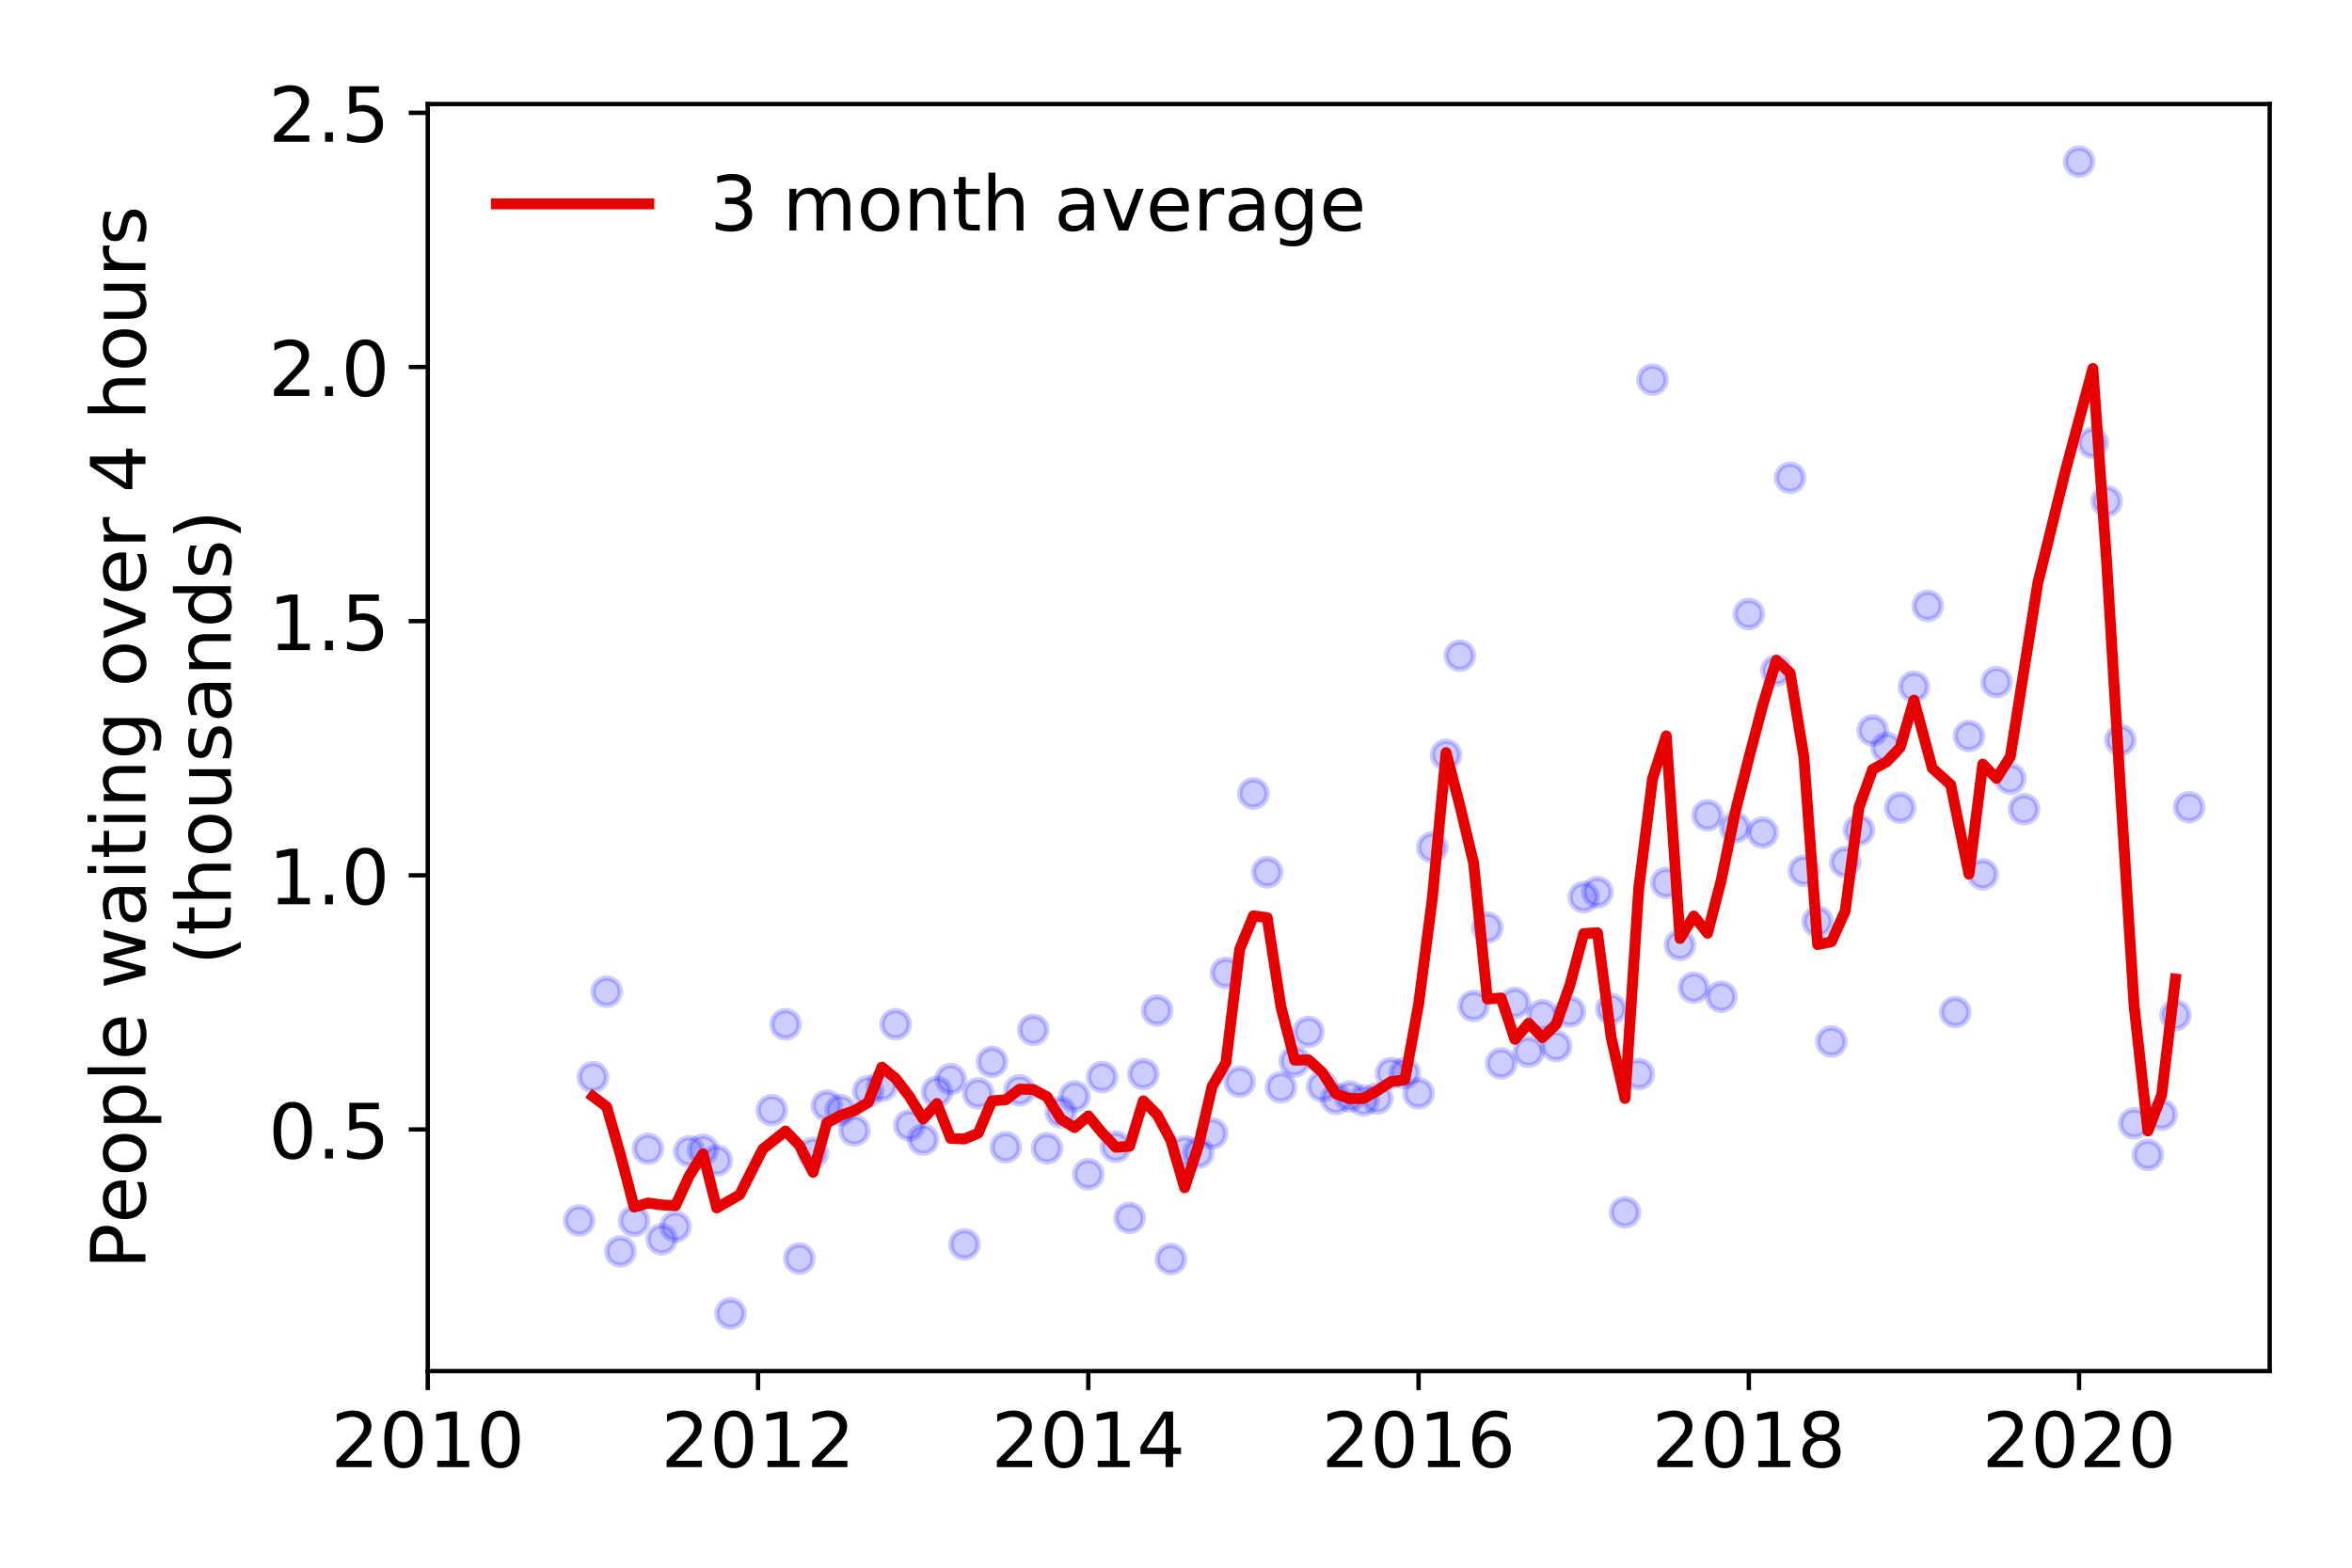 <?xml version="1.0" encoding="utf-8" standalone="no"?>
<!DOCTYPE svg PUBLIC "-//W3C//DTD SVG 1.1//EN"
  "http://www.w3.org/Graphics/SVG/1.1/DTD/svg11.dtd">
<!-- Created with matplotlib (https://matplotlib.org/) -->
<svg height="288pt" version="1.1" viewBox="0 0 432 288" width="432pt" xmlns="http://www.w3.org/2000/svg" xmlns:xlink="http://www.w3.org/1999/xlink">
 <defs>
  <style type="text/css">
*{stroke-linecap:butt;stroke-linejoin:round;}
  </style>
 </defs>
 <g id="figure_1">
  <g id="patch_1">
   <path d="M 0 288 
L 432 288 
L 432 0 
L 0 0 
z
" style="fill:#ffffff;"/>
  </g>
  <g id="axes_1">
   <g id="patch_2">
    <path d="M 78.57 251.88 
L 416.88 251.88 
L 416.88 19.111 
L 78.57 19.111 
z
" style="fill:#ffffff;"/>
   </g>
   <g id="matplotlib.axis_1">
    <g id="xtick_1">
     <g id="line2d_1">
      <defs>
       <path d="M 0 0 
L 0 3.5 
" id="m644a77cd1c" style="stroke:#000000;stroke-width:0.8;"/>
      </defs>
      <g>
       <use style="stroke:#000000;stroke-width:0.8;" x="78.57" xlink:href="#m644a77cd1c" y="251.88"/>
      </g>
     </g>
     <g id="text_1">
      <!-- 2010 -->
      <defs>
       <path d="M 19.188 8.297 
L 53.609 8.297 
L 53.609 0 
L 7.328 0 
L 7.328 8.297 
Q 12.938 14.109 22.625 23.891 
Q 32.328 33.688 34.812 36.531 
Q 39.547 41.844 41.422 45.531 
Q 43.312 49.219 43.312 52.781 
Q 43.312 58.594 39.234 62.25 
Q 35.156 65.922 28.609 65.922 
Q 23.969 65.922 18.812 64.312 
Q 13.672 62.703 7.812 59.422 
L 7.812 69.391 
Q 13.766 71.781 18.938 73 
Q 24.125 74.219 28.422 74.219 
Q 39.75 74.219 46.484 68.547 
Q 53.219 62.891 53.219 53.422 
Q 53.219 48.922 51.531 44.891 
Q 49.859 40.875 45.406 35.406 
Q 44.188 33.984 37.641 27.219 
Q 31.109 20.453 19.188 8.297 
z
" id="DejaVuSans-50"/>
       <path d="M 31.781 66.406 
Q 24.172 66.406 20.328 58.906 
Q 16.5 51.422 16.5 36.375 
Q 16.5 21.391 20.328 13.891 
Q 24.172 6.391 31.781 6.391 
Q 39.453 6.391 43.281 13.891 
Q 47.125 21.391 47.125 36.375 
Q 47.125 51.422 43.281 58.906 
Q 39.453 66.406 31.781 66.406 
z
M 31.781 74.219 
Q 44.047 74.219 50.516 64.516 
Q 56.984 54.828 56.984 36.375 
Q 56.984 17.969 50.516 8.266 
Q 44.047 -1.422 31.781 -1.422 
Q 19.531 -1.422 13.062 8.266 
Q 6.594 17.969 6.594 36.375 
Q 6.594 54.828 13.062 64.516 
Q 19.531 74.219 31.781 74.219 
z
" id="DejaVuSans-48"/>
       <path d="M 12.406 8.297 
L 28.516 8.297 
L 28.516 63.922 
L 10.984 60.406 
L 10.984 69.391 
L 28.422 72.906 
L 38.281 72.906 
L 38.281 8.297 
L 54.391 8.297 
L 54.391 0 
L 12.406 0 
z
" id="DejaVuSans-49"/>
      </defs>
      <g transform="translate(60.755 269.518)scale(0.14 -0.14)">
       <use xlink:href="#DejaVuSans-50"/>
       <use x="63.623" xlink:href="#DejaVuSans-48"/>
       <use x="127.246" xlink:href="#DejaVuSans-49"/>
       <use x="190.869" xlink:href="#DejaVuSans-48"/>
      </g>
     </g>
    </g>
    <g id="xtick_2">
     <g id="line2d_2">
      <g>
       <use style="stroke:#000000;stroke-width:0.8;" x="139.231" xlink:href="#m644a77cd1c" y="251.88"/>
      </g>
     </g>
     <g id="text_2">
      <!-- 2012 -->
      <g transform="translate(121.416 269.518)scale(0.14 -0.14)">
       <use xlink:href="#DejaVuSans-50"/>
       <use x="63.623" xlink:href="#DejaVuSans-48"/>
       <use x="127.246" xlink:href="#DejaVuSans-49"/>
       <use x="190.869" xlink:href="#DejaVuSans-50"/>
      </g>
     </g>
    </g>
    <g id="xtick_3">
     <g id="line2d_3">
      <g>
       <use style="stroke:#000000;stroke-width:0.8;" x="199.891" xlink:href="#m644a77cd1c" y="251.88"/>
      </g>
     </g>
     <g id="text_3">
      <!-- 2014 -->
      <defs>
       <path d="M 37.797 64.312 
L 12.891 25.391 
L 37.797 25.391 
z
M 35.203 72.906 
L 47.609 72.906 
L 47.609 25.391 
L 58.016 25.391 
L 58.016 17.188 
L 47.609 17.188 
L 47.609 0 
L 37.797 0 
L 37.797 17.188 
L 4.891 17.188 
L 4.891 26.703 
z
" id="DejaVuSans-52"/>
      </defs>
      <g transform="translate(182.076 269.518)scale(0.14 -0.14)">
       <use xlink:href="#DejaVuSans-50"/>
       <use x="63.623" xlink:href="#DejaVuSans-48"/>
       <use x="127.246" xlink:href="#DejaVuSans-49"/>
       <use x="190.869" xlink:href="#DejaVuSans-52"/>
      </g>
     </g>
    </g>
    <g id="xtick_4">
     <g id="line2d_4">
      <g>
       <use style="stroke:#000000;stroke-width:0.8;" x="260.552" xlink:href="#m644a77cd1c" y="251.88"/>
      </g>
     </g>
     <g id="text_4">
      <!-- 2016 -->
      <defs>
       <path d="M 33.016 40.375 
Q 26.375 40.375 22.484 35.828 
Q 18.609 31.297 18.609 23.391 
Q 18.609 15.531 22.484 10.953 
Q 26.375 6.391 33.016 6.391 
Q 39.656 6.391 43.531 10.953 
Q 47.406 15.531 47.406 23.391 
Q 47.406 31.297 43.531 35.828 
Q 39.656 40.375 33.016 40.375 
z
M 52.594 71.297 
L 52.594 62.312 
Q 48.875 64.062 45.094 64.984 
Q 41.312 65.922 37.594 65.922 
Q 27.828 65.922 22.672 59.328 
Q 17.531 52.734 16.797 39.406 
Q 19.672 43.656 24.016 45.922 
Q 28.375 48.188 33.594 48.188 
Q 44.578 48.188 50.953 41.516 
Q 57.328 34.859 57.328 23.391 
Q 57.328 12.156 50.688 5.359 
Q 44.047 -1.422 33.016 -1.422 
Q 20.359 -1.422 13.672 8.266 
Q 6.984 17.969 6.984 36.375 
Q 6.984 53.656 15.188 63.938 
Q 23.391 74.219 37.203 74.219 
Q 40.922 74.219 44.703 73.484 
Q 48.484 72.75 52.594 71.297 
z
" id="DejaVuSans-54"/>
      </defs>
      <g transform="translate(242.737 269.518)scale(0.14 -0.14)">
       <use xlink:href="#DejaVuSans-50"/>
       <use x="63.623" xlink:href="#DejaVuSans-48"/>
       <use x="127.246" xlink:href="#DejaVuSans-49"/>
       <use x="190.869" xlink:href="#DejaVuSans-54"/>
      </g>
     </g>
    </g>
    <g id="xtick_5">
     <g id="line2d_5">
      <g>
       <use style="stroke:#000000;stroke-width:0.8;" x="321.213" xlink:href="#m644a77cd1c" y="251.88"/>
      </g>
     </g>
     <g id="text_5">
      <!-- 2018 -->
      <defs>
       <path d="M 31.781 34.625 
Q 24.75 34.625 20.719 30.859 
Q 16.703 27.094 16.703 20.516 
Q 16.703 13.922 20.719 10.156 
Q 24.75 6.391 31.781 6.391 
Q 38.812 6.391 42.859 10.172 
Q 46.922 13.969 46.922 20.516 
Q 46.922 27.094 42.891 30.859 
Q 38.875 34.625 31.781 34.625 
z
M 21.922 38.812 
Q 15.578 40.375 12.031 44.719 
Q 8.5 49.078 8.5 55.328 
Q 8.5 64.062 14.719 69.141 
Q 20.953 74.219 31.781 74.219 
Q 42.672 74.219 48.875 69.141 
Q 55.078 64.062 55.078 55.328 
Q 55.078 49.078 51.531 44.719 
Q 48 40.375 41.703 38.812 
Q 48.828 37.156 52.797 32.312 
Q 56.781 27.484 56.781 20.516 
Q 56.781 9.906 50.312 4.234 
Q 43.844 -1.422 31.781 -1.422 
Q 19.734 -1.422 13.25 4.234 
Q 6.781 9.906 6.781 20.516 
Q 6.781 27.484 10.781 32.312 
Q 14.797 37.156 21.922 38.812 
z
M 18.312 54.391 
Q 18.312 48.734 21.844 45.562 
Q 25.391 42.391 31.781 42.391 
Q 38.141 42.391 41.719 45.562 
Q 45.312 48.734 45.312 54.391 
Q 45.312 60.062 41.719 63.234 
Q 38.141 66.406 31.781 66.406 
Q 25.391 66.406 21.844 63.234 
Q 18.312 60.062 18.312 54.391 
z
" id="DejaVuSans-56"/>
      </defs>
      <g transform="translate(303.398 269.518)scale(0.14 -0.14)">
       <use xlink:href="#DejaVuSans-50"/>
       <use x="63.623" xlink:href="#DejaVuSans-48"/>
       <use x="127.246" xlink:href="#DejaVuSans-49"/>
       <use x="190.869" xlink:href="#DejaVuSans-56"/>
      </g>
     </g>
    </g>
    <g id="xtick_6">
     <g id="line2d_6">
      <g>
       <use style="stroke:#000000;stroke-width:0.8;" x="381.874" xlink:href="#m644a77cd1c" y="251.88"/>
      </g>
     </g>
     <g id="text_6">
      <!-- 2020 -->
      <g transform="translate(364.059 269.518)scale(0.14 -0.14)">
       <use xlink:href="#DejaVuSans-50"/>
       <use x="63.623" xlink:href="#DejaVuSans-48"/>
       <use x="127.246" xlink:href="#DejaVuSans-50"/>
       <use x="190.869" xlink:href="#DejaVuSans-48"/>
      </g>
     </g>
    </g>
   </g>
   <g id="matplotlib.axis_2">
    <g id="ytick_1">
     <g id="line2d_7">
      <defs>
       <path d="M 0 0 
L -3.5 0 
" id="m6434dfba2f" style="stroke:#000000;stroke-width:0.8;"/>
      </defs>
      <g>
       <use style="stroke:#000000;stroke-width:0.8;" x="78.57" xlink:href="#m6434dfba2f" y="207.495"/>
      </g>
     </g>
     <g id="text_7">
      <!-- 0.5 -->
      <defs>
       <path d="M 10.688 12.406 
L 21 12.406 
L 21 0 
L 10.688 0 
z
" id="DejaVuSans-46"/>
       <path d="M 10.797 72.906 
L 49.516 72.906 
L 49.516 64.594 
L 19.828 64.594 
L 19.828 46.734 
Q 21.969 47.469 24.109 47.828 
Q 26.266 48.188 28.422 48.188 
Q 40.625 48.188 47.75 41.5 
Q 54.891 34.812 54.891 23.391 
Q 54.891 11.625 47.562 5.094 
Q 40.234 -1.422 26.906 -1.422 
Q 22.312 -1.422 17.547 -0.641 
Q 12.797 0.141 7.719 1.703 
L 7.719 11.625 
Q 12.109 9.234 16.797 8.062 
Q 21.484 6.891 26.703 6.891 
Q 35.156 6.891 40.078 11.328 
Q 45.016 15.766 45.016 23.391 
Q 45.016 31 40.078 35.438 
Q 35.156 39.891 26.703 39.891 
Q 22.75 39.891 18.812 39.016 
Q 14.891 38.141 10.797 36.281 
z
" id="DejaVuSans-53"/>
      </defs>
      <g transform="translate(49.306 212.813)scale(0.14 -0.14)">
       <use xlink:href="#DejaVuSans-48"/>
       <use x="63.623" xlink:href="#DejaVuSans-46"/>
       <use x="95.41" xlink:href="#DejaVuSans-53"/>
      </g>
     </g>
    </g>
    <g id="ytick_2">
     <g id="line2d_8">
      <g>
       <use style="stroke:#000000;stroke-width:0.8;" x="78.57" xlink:href="#m6434dfba2f" y="160.803"/>
      </g>
     </g>
     <g id="text_8">
      <!-- 1.0 -->
      <g transform="translate(49.306 166.121)scale(0.14 -0.14)">
       <use xlink:href="#DejaVuSans-49"/>
       <use x="63.623" xlink:href="#DejaVuSans-46"/>
       <use x="95.41" xlink:href="#DejaVuSans-48"/>
      </g>
     </g>
    </g>
    <g id="ytick_3">
     <g id="line2d_9">
      <g>
       <use style="stroke:#000000;stroke-width:0.8;" x="78.57" xlink:href="#m6434dfba2f" y="114.11"/>
      </g>
     </g>
     <g id="text_9">
      <!-- 1.5 -->
      <g transform="translate(49.306 119.429)scale(0.14 -0.14)">
       <use xlink:href="#DejaVuSans-49"/>
       <use x="63.623" xlink:href="#DejaVuSans-46"/>
       <use x="95.41" xlink:href="#DejaVuSans-53"/>
      </g>
     </g>
    </g>
    <g id="ytick_4">
     <g id="line2d_10">
      <g>
       <use style="stroke:#000000;stroke-width:0.8;" x="78.57" xlink:href="#m6434dfba2f" y="67.418"/>
      </g>
     </g>
     <g id="text_10">
      <!-- 2.0 -->
      <g transform="translate(49.306 72.737)scale(0.14 -0.14)">
       <use xlink:href="#DejaVuSans-50"/>
       <use x="63.623" xlink:href="#DejaVuSans-46"/>
       <use x="95.41" xlink:href="#DejaVuSans-48"/>
      </g>
     </g>
    </g>
    <g id="ytick_5">
     <g id="line2d_11">
      <g>
       <use style="stroke:#000000;stroke-width:0.8;" x="78.57" xlink:href="#m6434dfba2f" y="20.726"/>
      </g>
     </g>
     <g id="text_11">
      <!-- 2.5 -->
      <g transform="translate(49.306 26.045)scale(0.14 -0.14)">
       <use xlink:href="#DejaVuSans-50"/>
       <use x="63.623" xlink:href="#DejaVuSans-46"/>
       <use x="95.41" xlink:href="#DejaVuSans-53"/>
      </g>
     </g>
    </g>
    <g id="text_12">
     <!-- People waiting over 4 hours -->
     <defs>
      <path d="M 19.672 64.797 
L 19.672 37.406 
L 32.078 37.406 
Q 38.969 37.406 42.719 40.969 
Q 46.484 44.531 46.484 51.125 
Q 46.484 57.672 42.719 61.234 
Q 38.969 64.797 32.078 64.797 
z
M 9.812 72.906 
L 32.078 72.906 
Q 44.344 72.906 50.609 67.359 
Q 56.891 61.812 56.891 51.125 
Q 56.891 40.328 50.609 34.812 
Q 44.344 29.297 32.078 29.297 
L 19.672 29.297 
L 19.672 0 
L 9.812 0 
z
" id="DejaVuSans-80"/>
      <path d="M 56.203 29.594 
L 56.203 25.203 
L 14.891 25.203 
Q 15.484 15.922 20.484 11.062 
Q 25.484 6.203 34.422 6.203 
Q 39.594 6.203 44.453 7.469 
Q 49.312 8.734 54.109 11.281 
L 54.109 2.781 
Q 49.266 0.734 44.188 -0.344 
Q 39.109 -1.422 33.891 -1.422 
Q 20.797 -1.422 13.156 6.188 
Q 5.516 13.812 5.516 26.812 
Q 5.516 40.234 12.766 48.109 
Q 20.016 56 32.328 56 
Q 43.359 56 49.781 48.891 
Q 56.203 41.797 56.203 29.594 
z
M 47.219 32.234 
Q 47.125 39.594 43.094 43.984 
Q 39.062 48.391 32.422 48.391 
Q 24.906 48.391 20.391 44.141 
Q 15.875 39.891 15.188 32.172 
z
" id="DejaVuSans-101"/>
      <path d="M 30.609 48.391 
Q 23.391 48.391 19.188 42.75 
Q 14.984 37.109 14.984 27.297 
Q 14.984 17.484 19.156 11.844 
Q 23.344 6.203 30.609 6.203 
Q 37.797 6.203 41.984 11.859 
Q 46.188 17.531 46.188 27.297 
Q 46.188 37.016 41.984 42.703 
Q 37.797 48.391 30.609 48.391 
z
M 30.609 56 
Q 42.328 56 49.016 48.375 
Q 55.719 40.766 55.719 27.297 
Q 55.719 13.875 49.016 6.219 
Q 42.328 -1.422 30.609 -1.422 
Q 18.844 -1.422 12.172 6.219 
Q 5.516 13.875 5.516 27.297 
Q 5.516 40.766 12.172 48.375 
Q 18.844 56 30.609 56 
z
" id="DejaVuSans-111"/>
      <path d="M 18.109 8.203 
L 18.109 -20.797 
L 9.078 -20.797 
L 9.078 54.688 
L 18.109 54.688 
L 18.109 46.391 
Q 20.953 51.266 25.266 53.625 
Q 29.594 56 35.594 56 
Q 45.562 56 51.781 48.094 
Q 58.016 40.188 58.016 27.297 
Q 58.016 14.406 51.781 6.484 
Q 45.562 -1.422 35.594 -1.422 
Q 29.594 -1.422 25.266 0.953 
Q 20.953 3.328 18.109 8.203 
z
M 48.688 27.297 
Q 48.688 37.203 44.609 42.844 
Q 40.531 48.484 33.406 48.484 
Q 26.266 48.484 22.188 42.844 
Q 18.109 37.203 18.109 27.297 
Q 18.109 17.391 22.188 11.75 
Q 26.266 6.109 33.406 6.109 
Q 40.531 6.109 44.609 11.75 
Q 48.688 17.391 48.688 27.297 
z
" id="DejaVuSans-112"/>
      <path d="M 9.422 75.984 
L 18.406 75.984 
L 18.406 0 
L 9.422 0 
z
" id="DejaVuSans-108"/>
      <path id="DejaVuSans-32"/>
      <path d="M 4.203 54.688 
L 13.188 54.688 
L 24.422 12.016 
L 35.594 54.688 
L 46.188 54.688 
L 57.422 12.016 
L 68.609 54.688 
L 77.594 54.688 
L 63.281 0 
L 52.688 0 
L 40.922 44.828 
L 29.109 0 
L 18.5 0 
z
" id="DejaVuSans-119"/>
      <path d="M 34.281 27.484 
Q 23.391 27.484 19.188 25 
Q 14.984 22.516 14.984 16.5 
Q 14.984 11.719 18.141 8.906 
Q 21.297 6.109 26.703 6.109 
Q 34.188 6.109 38.703 11.406 
Q 43.219 16.703 43.219 25.484 
L 43.219 27.484 
z
M 52.203 31.203 
L 52.203 0 
L 43.219 0 
L 43.219 8.297 
Q 40.141 3.328 35.547 0.953 
Q 30.953 -1.422 24.312 -1.422 
Q 15.922 -1.422 10.953 3.297 
Q 6 8.016 6 15.922 
Q 6 25.141 12.172 29.828 
Q 18.359 34.516 30.609 34.516 
L 43.219 34.516 
L 43.219 35.406 
Q 43.219 41.609 39.141 45 
Q 35.062 48.391 27.688 48.391 
Q 23 48.391 18.547 47.266 
Q 14.109 46.141 10.016 43.891 
L 10.016 52.203 
Q 14.938 54.109 19.578 55.047 
Q 24.219 56 28.609 56 
Q 40.484 56 46.344 49.844 
Q 52.203 43.703 52.203 31.203 
z
" id="DejaVuSans-97"/>
      <path d="M 9.422 54.688 
L 18.406 54.688 
L 18.406 0 
L 9.422 0 
z
M 9.422 75.984 
L 18.406 75.984 
L 18.406 64.594 
L 9.422 64.594 
z
" id="DejaVuSans-105"/>
      <path d="M 18.312 70.219 
L 18.312 54.688 
L 36.812 54.688 
L 36.812 47.703 
L 18.312 47.703 
L 18.312 18.016 
Q 18.312 11.328 20.141 9.422 
Q 21.969 7.516 27.594 7.516 
L 36.812 7.516 
L 36.812 0 
L 27.594 0 
Q 17.188 0 13.234 3.875 
Q 9.281 7.766 9.281 18.016 
L 9.281 47.703 
L 2.688 47.703 
L 2.688 54.688 
L 9.281 54.688 
L 9.281 70.219 
z
" id="DejaVuSans-116"/>
      <path d="M 54.891 33.016 
L 54.891 0 
L 45.906 0 
L 45.906 32.719 
Q 45.906 40.484 42.875 44.328 
Q 39.844 48.188 33.797 48.188 
Q 26.516 48.188 22.312 43.547 
Q 18.109 38.922 18.109 30.906 
L 18.109 0 
L 9.078 0 
L 9.078 54.688 
L 18.109 54.688 
L 18.109 46.188 
Q 21.344 51.125 25.703 53.562 
Q 30.078 56 35.797 56 
Q 45.219 56 50.047 50.172 
Q 54.891 44.344 54.891 33.016 
z
" id="DejaVuSans-110"/>
      <path d="M 45.406 27.984 
Q 45.406 37.75 41.375 43.109 
Q 37.359 48.484 30.078 48.484 
Q 22.859 48.484 18.828 43.109 
Q 14.797 37.75 14.797 27.984 
Q 14.797 18.266 18.828 12.891 
Q 22.859 7.516 30.078 7.516 
Q 37.359 7.516 41.375 12.891 
Q 45.406 18.266 45.406 27.984 
z
M 54.391 6.781 
Q 54.391 -7.172 48.188 -13.984 
Q 42 -20.797 29.203 -20.797 
Q 24.469 -20.797 20.266 -20.094 
Q 16.062 -19.391 12.109 -17.922 
L 12.109 -9.188 
Q 16.062 -11.328 19.922 -12.344 
Q 23.781 -13.375 27.781 -13.375 
Q 36.625 -13.375 41.016 -8.766 
Q 45.406 -4.156 45.406 5.172 
L 45.406 9.625 
Q 42.625 4.781 38.281 2.391 
Q 33.938 0 27.875 0 
Q 17.828 0 11.672 7.656 
Q 5.516 15.328 5.516 27.984 
Q 5.516 40.672 11.672 48.328 
Q 17.828 56 27.875 56 
Q 33.938 56 38.281 53.609 
Q 42.625 51.219 45.406 46.391 
L 45.406 54.688 
L 54.391 54.688 
z
" id="DejaVuSans-103"/>
      <path d="M 2.984 54.688 
L 12.5 54.688 
L 29.594 8.797 
L 46.688 54.688 
L 56.203 54.688 
L 35.688 0 
L 23.484 0 
z
" id="DejaVuSans-118"/>
      <path d="M 41.109 46.297 
Q 39.594 47.172 37.812 47.578 
Q 36.031 48 33.891 48 
Q 26.266 48 22.188 43.047 
Q 18.109 38.094 18.109 28.812 
L 18.109 0 
L 9.078 0 
L 9.078 54.688 
L 18.109 54.688 
L 18.109 46.188 
Q 20.953 51.172 25.484 53.578 
Q 30.031 56 36.531 56 
Q 37.453 56 38.578 55.875 
Q 39.703 55.766 41.062 55.516 
z
" id="DejaVuSans-114"/>
      <path d="M 54.891 33.016 
L 54.891 0 
L 45.906 0 
L 45.906 32.719 
Q 45.906 40.484 42.875 44.328 
Q 39.844 48.188 33.797 48.188 
Q 26.516 48.188 22.312 43.547 
Q 18.109 38.922 18.109 30.906 
L 18.109 0 
L 9.078 0 
L 9.078 75.984 
L 18.109 75.984 
L 18.109 46.188 
Q 21.344 51.125 25.703 53.562 
Q 30.078 56 35.797 56 
Q 45.219 56 50.047 50.172 
Q 54.891 44.344 54.891 33.016 
z
" id="DejaVuSans-104"/>
      <path d="M 8.5 21.578 
L 8.5 54.688 
L 17.484 54.688 
L 17.484 21.922 
Q 17.484 14.156 20.5 10.266 
Q 23.531 6.391 29.594 6.391 
Q 36.859 6.391 41.078 11.031 
Q 45.312 15.672 45.312 23.688 
L 45.312 54.688 
L 54.297 54.688 
L 54.297 0 
L 45.312 0 
L 45.312 8.406 
Q 42.047 3.422 37.719 1 
Q 33.406 -1.422 27.688 -1.422 
Q 18.266 -1.422 13.375 4.438 
Q 8.5 10.297 8.5 21.578 
z
M 31.109 56 
z
" id="DejaVuSans-117"/>
      <path d="M 44.281 53.078 
L 44.281 44.578 
Q 40.484 46.531 36.375 47.5 
Q 32.281 48.484 27.875 48.484 
Q 21.188 48.484 17.844 46.438 
Q 14.5 44.391 14.5 40.281 
Q 14.5 37.156 16.891 35.375 
Q 19.281 33.594 26.516 31.984 
L 29.594 31.297 
Q 39.156 29.25 43.188 25.516 
Q 47.219 21.781 47.219 15.094 
Q 47.219 7.469 41.188 3.016 
Q 35.156 -1.422 24.609 -1.422 
Q 20.219 -1.422 15.453 -0.562 
Q 10.688 0.297 5.422 2 
L 5.422 11.281 
Q 10.406 8.688 15.234 7.391 
Q 20.062 6.109 24.812 6.109 
Q 31.156 6.109 34.562 8.281 
Q 37.984 10.453 37.984 14.406 
Q 37.984 18.062 35.516 20.016 
Q 33.062 21.969 24.703 23.781 
L 21.578 24.516 
Q 13.234 26.266 9.516 29.906 
Q 5.812 33.547 5.812 39.891 
Q 5.812 47.609 11.281 51.797 
Q 16.75 56 26.812 56 
Q 31.781 56 36.172 55.266 
Q 40.578 54.547 44.281 53.078 
z
" id="DejaVuSans-115"/>
     </defs>
     <g transform="translate(26.717 233.171)rotate(-90)scale(0.14 -0.14)">
      <use xlink:href="#DejaVuSans-80"/>
      <use x="60.256" xlink:href="#DejaVuSans-101"/>
      <use x="121.779" xlink:href="#DejaVuSans-111"/>
      <use x="182.961" xlink:href="#DejaVuSans-112"/>
      <use x="246.438" xlink:href="#DejaVuSans-108"/>
      <use x="274.221" xlink:href="#DejaVuSans-101"/>
      <use x="335.744" xlink:href="#DejaVuSans-32"/>
      <use x="367.531" xlink:href="#DejaVuSans-119"/>
      <use x="449.318" xlink:href="#DejaVuSans-97"/>
      <use x="510.598" xlink:href="#DejaVuSans-105"/>
      <use x="538.381" xlink:href="#DejaVuSans-116"/>
      <use x="577.59" xlink:href="#DejaVuSans-105"/>
      <use x="605.373" xlink:href="#DejaVuSans-110"/>
      <use x="668.752" xlink:href="#DejaVuSans-103"/>
      <use x="732.229" xlink:href="#DejaVuSans-32"/>
      <use x="764.016" xlink:href="#DejaVuSans-111"/>
      <use x="825.197" xlink:href="#DejaVuSans-118"/>
      <use x="884.377" xlink:href="#DejaVuSans-101"/>
      <use x="945.9" xlink:href="#DejaVuSans-114"/>
      <use x="987.014" xlink:href="#DejaVuSans-32"/>
      <use x="1018.801" xlink:href="#DejaVuSans-52"/>
      <use x="1082.424" xlink:href="#DejaVuSans-32"/>
      <use x="1114.211" xlink:href="#DejaVuSans-104"/>
      <use x="1177.59" xlink:href="#DejaVuSans-111"/>
      <use x="1238.771" xlink:href="#DejaVuSans-117"/>
      <use x="1302.15" xlink:href="#DejaVuSans-114"/>
      <use x="1343.264" xlink:href="#DejaVuSans-115"/>
     </g>
     <!-- (thousands) -->
     <defs>
      <path d="M 31 75.875 
Q 24.469 64.656 21.281 53.656 
Q 18.109 42.672 18.109 31.391 
Q 18.109 20.125 21.312 9.062 
Q 24.516 -2 31 -13.188 
L 23.188 -13.188 
Q 15.875 -1.703 12.234 9.375 
Q 8.594 20.453 8.594 31.391 
Q 8.594 42.281 12.203 53.312 
Q 15.828 64.359 23.188 75.875 
z
" id="DejaVuSans-40"/>
      <path d="M 45.406 46.391 
L 45.406 75.984 
L 54.391 75.984 
L 54.391 0 
L 45.406 0 
L 45.406 8.203 
Q 42.578 3.328 38.25 0.953 
Q 33.938 -1.422 27.875 -1.422 
Q 17.969 -1.422 11.734 6.484 
Q 5.516 14.406 5.516 27.297 
Q 5.516 40.188 11.734 48.094 
Q 17.969 56 27.875 56 
Q 33.938 56 38.25 53.625 
Q 42.578 51.266 45.406 46.391 
z
M 14.797 27.297 
Q 14.797 17.391 18.875 11.75 
Q 22.953 6.109 30.078 6.109 
Q 37.203 6.109 41.297 11.75 
Q 45.406 17.391 45.406 27.297 
Q 45.406 37.203 41.297 42.844 
Q 37.203 48.484 30.078 48.484 
Q 22.953 48.484 18.875 42.844 
Q 14.797 37.203 14.797 27.297 
z
" id="DejaVuSans-100"/>
      <path d="M 8.016 75.875 
L 15.828 75.875 
Q 23.141 64.359 26.781 53.312 
Q 30.422 42.281 30.422 31.391 
Q 30.422 20.453 26.781 9.375 
Q 23.141 -1.703 15.828 -13.188 
L 8.016 -13.188 
Q 14.5 -2 17.703 9.062 
Q 20.906 20.125 20.906 31.391 
Q 20.906 42.672 17.703 53.656 
Q 14.5 64.656 8.016 75.875 
z
" id="DejaVuSans-41"/>
     </defs>
     <g transform="translate(42.394 177.32)rotate(-90)scale(0.14 -0.14)">
      <use xlink:href="#DejaVuSans-40"/>
      <use x="39.014" xlink:href="#DejaVuSans-116"/>
      <use x="78.223" xlink:href="#DejaVuSans-104"/>
      <use x="141.602" xlink:href="#DejaVuSans-111"/>
      <use x="202.783" xlink:href="#DejaVuSans-117"/>
      <use x="266.162" xlink:href="#DejaVuSans-115"/>
      <use x="318.262" xlink:href="#DejaVuSans-97"/>
      <use x="379.541" xlink:href="#DejaVuSans-110"/>
      <use x="442.92" xlink:href="#DejaVuSans-100"/>
      <use x="506.396" xlink:href="#DejaVuSans-115"/>
      <use x="558.496" xlink:href="#DejaVuSans-41"/>
     </g>
    </g>
   </g>
   <g id="line2d_12">
    <defs>
     <path d="M 0 2.5 
C 0.663 2.5 1.299 2.237 1.768 1.768 
C 2.237 1.299 2.5 0.663 2.5 0 
C 2.5 -0.663 2.237 -1.299 1.768 -1.768 
C 1.299 -2.237 0.663 -2.5 0 -2.5 
C -0.663 -2.5 -1.299 -2.237 -1.768 -1.768 
C -2.237 -1.299 -2.5 -0.663 -2.5 0 
C -2.5 0.663 -2.237 1.299 -1.768 1.768 
C -1.299 2.237 -0.663 2.5 0 2.5 
z
" id="m3a58413dd8" style="stroke:#0000ff;stroke-opacity:0.2;"/>
    </defs>
    <g clip-path="url(#p310862e17d)">
     <use style="fill:#0000ff;fill-opacity:0.2;stroke:#0000ff;stroke-opacity:0.2;" x="402.094" xlink:href="#m3a58413dd8" y="148.289"/>
     <use style="fill:#0000ff;fill-opacity:0.2;stroke:#0000ff;stroke-opacity:0.2;" x="399.566" xlink:href="#m3a58413dd8" y="186.483"/>
     <use style="fill:#0000ff;fill-opacity:0.2;stroke:#0000ff;stroke-opacity:0.2;" x="397.039" xlink:href="#m3a58413dd8" y="204.786"/>
     <use style="fill:#0000ff;fill-opacity:0.2;stroke:#0000ff;stroke-opacity:0.2;" x="394.511" xlink:href="#m3a58413dd8" y="212.164"/>
     <use style="fill:#0000ff;fill-opacity:0.2;stroke:#0000ff;stroke-opacity:0.2;" x="391.984" xlink:href="#m3a58413dd8" y="206.374"/>
     <use style="fill:#0000ff;fill-opacity:0.2;stroke:#0000ff;stroke-opacity:0.2;" x="389.456" xlink:href="#m3a58413dd8" y="135.962"/>
     <use style="fill:#0000ff;fill-opacity:0.2;stroke:#0000ff;stroke-opacity:0.2;" x="386.929" xlink:href="#m3a58413dd8" y="92.072"/>
     <use style="fill:#0000ff;fill-opacity:0.2;stroke:#0000ff;stroke-opacity:0.2;" x="384.401" xlink:href="#m3a58413dd8" y="81.333"/>
     <use style="fill:#0000ff;fill-opacity:0.2;stroke:#0000ff;stroke-opacity:0.2;" x="381.874" xlink:href="#m3a58413dd8" y="29.691"/>
     <use style="fill:#0000ff;fill-opacity:0.2;stroke:#0000ff;stroke-opacity:0.2;" x="371.764" xlink:href="#m3a58413dd8" y="148.663"/>
     <use style="fill:#0000ff;fill-opacity:0.2;stroke:#0000ff;stroke-opacity:0.2;" x="369.236" xlink:href="#m3a58413dd8" y="143.06"/>
     <use style="fill:#0000ff;fill-opacity:0.2;stroke:#0000ff;stroke-opacity:0.2;" x="366.709" xlink:href="#m3a58413dd8" y="125.317"/>
     <use style="fill:#0000ff;fill-opacity:0.2;stroke:#0000ff;stroke-opacity:0.2;" x="364.181" xlink:href="#m3a58413dd8" y="160.616"/>
     <use style="fill:#0000ff;fill-opacity:0.2;stroke:#0000ff;stroke-opacity:0.2;" x="361.653" xlink:href="#m3a58413dd8" y="135.215"/>
     <use style="fill:#0000ff;fill-opacity:0.2;stroke:#0000ff;stroke-opacity:0.2;" x="359.126" xlink:href="#m3a58413dd8" y="185.923"/>
     <use style="fill:#0000ff;fill-opacity:0.2;stroke:#0000ff;stroke-opacity:0.2;" x="354.071" xlink:href="#m3a58413dd8" y="111.309"/>
     <use style="fill:#0000ff;fill-opacity:0.2;stroke:#0000ff;stroke-opacity:0.2;" x="351.543" xlink:href="#m3a58413dd8" y="126.157"/>
     <use style="fill:#0000ff;fill-opacity:0.2;stroke:#0000ff;stroke-opacity:0.2;" x="349.016" xlink:href="#m3a58413dd8" y="148.382"/>
     <use style="fill:#0000ff;fill-opacity:0.2;stroke:#0000ff;stroke-opacity:0.2;" x="346.488" xlink:href="#m3a58413dd8" y="137.363"/>
     <use style="fill:#0000ff;fill-opacity:0.2;stroke:#0000ff;stroke-opacity:0.2;" x="343.961" xlink:href="#m3a58413dd8" y="134.188"/>
     <use style="fill:#0000ff;fill-opacity:0.2;stroke:#0000ff;stroke-opacity:0.2;" x="341.433" xlink:href="#m3a58413dd8" y="152.491"/>
     <use style="fill:#0000ff;fill-opacity:0.2;stroke:#0000ff;stroke-opacity:0.2;" x="338.906" xlink:href="#m3a58413dd8" y="158.375"/>
     <use style="fill:#0000ff;fill-opacity:0.2;stroke:#0000ff;stroke-opacity:0.2;" x="336.378" xlink:href="#m3a58413dd8" y="191.339"/>
     <use style="fill:#0000ff;fill-opacity:0.2;stroke:#0000ff;stroke-opacity:0.2;" x="333.851" xlink:href="#m3a58413dd8" y="169.3"/>
     <use style="fill:#0000ff;fill-opacity:0.2;stroke:#0000ff;stroke-opacity:0.2;" x="331.323" xlink:href="#m3a58413dd8" y="159.962"/>
     <use style="fill:#0000ff;fill-opacity:0.2;stroke:#0000ff;stroke-opacity:0.2;" x="328.796" xlink:href="#m3a58413dd8" y="87.776"/>
     <use style="fill:#0000ff;fill-opacity:0.2;stroke:#0000ff;stroke-opacity:0.2;" x="326.268" xlink:href="#m3a58413dd8" y="123.169"/>
     <use style="fill:#0000ff;fill-opacity:0.2;stroke:#0000ff;stroke-opacity:0.2;" x="323.74" xlink:href="#m3a58413dd8" y="152.958"/>
     <use style="fill:#0000ff;fill-opacity:0.2;stroke:#0000ff;stroke-opacity:0.2;" x="321.213" xlink:href="#m3a58413dd8" y="112.803"/>
     <use style="fill:#0000ff;fill-opacity:0.2;stroke:#0000ff;stroke-opacity:0.2;" x="318.685" xlink:href="#m3a58413dd8" y="152.024"/>
     <use style="fill:#0000ff;fill-opacity:0.2;stroke:#0000ff;stroke-opacity:0.2;" x="316.158" xlink:href="#m3a58413dd8" y="183.121"/>
     <use style="fill:#0000ff;fill-opacity:0.2;stroke:#0000ff;stroke-opacity:0.2;" x="313.63" xlink:href="#m3a58413dd8" y="149.783"/>
     <use style="fill:#0000ff;fill-opacity:0.2;stroke:#0000ff;stroke-opacity:0.2;" x="311.103" xlink:href="#m3a58413dd8" y="181.44"/>
     <use style="fill:#0000ff;fill-opacity:0.2;stroke:#0000ff;stroke-opacity:0.2;" x="308.575" xlink:href="#m3a58413dd8" y="173.596"/>
     <use style="fill:#0000ff;fill-opacity:0.2;stroke:#0000ff;stroke-opacity:0.2;" x="306.048" xlink:href="#m3a58413dd8" y="162.203"/>
     <use style="fill:#0000ff;fill-opacity:0.2;stroke:#0000ff;stroke-opacity:0.2;" x="303.52" xlink:href="#m3a58413dd8" y="69.753"/>
     <use style="fill:#0000ff;fill-opacity:0.2;stroke:#0000ff;stroke-opacity:0.2;" x="300.993" xlink:href="#m3a58413dd8" y="197.316"/>
     <use style="fill:#0000ff;fill-opacity:0.2;stroke:#0000ff;stroke-opacity:0.2;" x="298.465" xlink:href="#m3a58413dd8" y="222.716"/>
     <use style="fill:#0000ff;fill-opacity:0.2;stroke:#0000ff;stroke-opacity:0.2;" x="295.938" xlink:href="#m3a58413dd8" y="185.363"/>
     <use style="fill:#0000ff;fill-opacity:0.2;stroke:#0000ff;stroke-opacity:0.2;" x="293.41" xlink:href="#m3a58413dd8" y="163.884"/>
     <use style="fill:#0000ff;fill-opacity:0.2;stroke:#0000ff;stroke-opacity:0.2;" x="290.883" xlink:href="#m3a58413dd8" y="164.818"/>
     <use style="fill:#0000ff;fill-opacity:0.2;stroke:#0000ff;stroke-opacity:0.2;" x="288.355" xlink:href="#m3a58413dd8" y="185.829"/>
     <use style="fill:#0000ff;fill-opacity:0.2;stroke:#0000ff;stroke-opacity:0.2;" x="285.828" xlink:href="#m3a58413dd8" y="192.18"/>
     <use style="fill:#0000ff;fill-opacity:0.2;stroke:#0000ff;stroke-opacity:0.2;" x="283.3" xlink:href="#m3a58413dd8" y="186.483"/>
     <use style="fill:#0000ff;fill-opacity:0.2;stroke:#0000ff;stroke-opacity:0.2;" x="280.772" xlink:href="#m3a58413dd8" y="193.207"/>
     <use style="fill:#0000ff;fill-opacity:0.2;stroke:#0000ff;stroke-opacity:0.2;" x="278.245" xlink:href="#m3a58413dd8" y="184.242"/>
     <use style="fill:#0000ff;fill-opacity:0.2;stroke:#0000ff;stroke-opacity:0.2;" x="275.717" xlink:href="#m3a58413dd8" y="195.355"/>
     <use style="fill:#0000ff;fill-opacity:0.2;stroke:#0000ff;stroke-opacity:0.2;" x="273.19" xlink:href="#m3a58413dd8" y="170.421"/>
     <use style="fill:#0000ff;fill-opacity:0.2;stroke:#0000ff;stroke-opacity:0.2;" x="270.662" xlink:href="#m3a58413dd8" y="184.802"/>
     <use style="fill:#0000ff;fill-opacity:0.2;stroke:#0000ff;stroke-opacity:0.2;" x="268.135" xlink:href="#m3a58413dd8" y="120.461"/>
     <use style="fill:#0000ff;fill-opacity:0.2;stroke:#0000ff;stroke-opacity:0.2;" x="265.607" xlink:href="#m3a58413dd8" y="138.67"/>
     <use style="fill:#0000ff;fill-opacity:0.2;stroke:#0000ff;stroke-opacity:0.2;" x="263.08" xlink:href="#m3a58413dd8" y="155.666"/>
     <use style="fill:#0000ff;fill-opacity:0.2;stroke:#0000ff;stroke-opacity:0.2;" x="260.552" xlink:href="#m3a58413dd8" y="200.864"/>
     <use style="fill:#0000ff;fill-opacity:0.2;stroke:#0000ff;stroke-opacity:0.2;" x="258.025" xlink:href="#m3a58413dd8" y="197.129"/>
     <use style="fill:#0000ff;fill-opacity:0.2;stroke:#0000ff;stroke-opacity:0.2;" x="255.497" xlink:href="#m3a58413dd8" y="197.129"/>
     <use style="fill:#0000ff;fill-opacity:0.2;stroke:#0000ff;stroke-opacity:0.2;" x="252.97" xlink:href="#m3a58413dd8" y="201.798"/>
     <use style="fill:#0000ff;fill-opacity:0.2;stroke:#0000ff;stroke-opacity:0.2;" x="250.442" xlink:href="#m3a58413dd8" y="202.172"/>
     <use style="fill:#0000ff;fill-opacity:0.2;stroke:#0000ff;stroke-opacity:0.2;" x="247.915" xlink:href="#m3a58413dd8" y="201.425"/>
     <use style="fill:#0000ff;fill-opacity:0.2;stroke:#0000ff;stroke-opacity:0.2;" x="245.387" xlink:href="#m3a58413dd8" y="201.892"/>
     <use style="fill:#0000ff;fill-opacity:0.2;stroke:#0000ff;stroke-opacity:0.2;" x="242.86" xlink:href="#m3a58413dd8" y="199.557"/>
     <use style="fill:#0000ff;fill-opacity:0.2;stroke:#0000ff;stroke-opacity:0.2;" x="240.332" xlink:href="#m3a58413dd8" y="189.565"/>
     <use style="fill:#0000ff;fill-opacity:0.2;stroke:#0000ff;stroke-opacity:0.2;" x="237.804" xlink:href="#m3a58413dd8" y="194.981"/>
     <use style="fill:#0000ff;fill-opacity:0.2;stroke:#0000ff;stroke-opacity:0.2;" x="235.277" xlink:href="#m3a58413dd8" y="199.744"/>
     <use style="fill:#0000ff;fill-opacity:0.2;stroke:#0000ff;stroke-opacity:0.2;" x="232.749" xlink:href="#m3a58413dd8" y="160.242"/>
     <use style="fill:#0000ff;fill-opacity:0.2;stroke:#0000ff;stroke-opacity:0.2;" x="230.222" xlink:href="#m3a58413dd8" y="145.768"/>
     <use style="fill:#0000ff;fill-opacity:0.2;stroke:#0000ff;stroke-opacity:0.2;" x="227.694" xlink:href="#m3a58413dd8" y="198.716"/>
     <use style="fill:#0000ff;fill-opacity:0.2;stroke:#0000ff;stroke-opacity:0.2;" x="225.167" xlink:href="#m3a58413dd8" y="178.732"/>
     <use style="fill:#0000ff;fill-opacity:0.2;stroke:#0000ff;stroke-opacity:0.2;" x="222.639" xlink:href="#m3a58413dd8" y="208.242"/>
     <use style="fill:#0000ff;fill-opacity:0.2;stroke:#0000ff;stroke-opacity:0.2;" x="220.112" xlink:href="#m3a58413dd8" y="211.79"/>
     <use style="fill:#0000ff;fill-opacity:0.2;stroke:#0000ff;stroke-opacity:0.2;" x="217.584" xlink:href="#m3a58413dd8" y="211.51"/>
     <use style="fill:#0000ff;fill-opacity:0.2;stroke:#0000ff;stroke-opacity:0.2;" x="215.057" xlink:href="#m3a58413dd8" y="231.307"/>
     <use style="fill:#0000ff;fill-opacity:0.2;stroke:#0000ff;stroke-opacity:0.2;" x="212.529" xlink:href="#m3a58413dd8" y="185.643"/>
     <use style="fill:#0000ff;fill-opacity:0.2;stroke:#0000ff;stroke-opacity:0.2;" x="210.002" xlink:href="#m3a58413dd8" y="197.316"/>
     <use style="fill:#0000ff;fill-opacity:0.2;stroke:#0000ff;stroke-opacity:0.2;" x="207.474" xlink:href="#m3a58413dd8" y="223.743"/>
     <use style="fill:#0000ff;fill-opacity:0.2;stroke:#0000ff;stroke-opacity:0.2;" x="204.947" xlink:href="#m3a58413dd8" y="210.67"/>
     <use style="fill:#0000ff;fill-opacity:0.2;stroke:#0000ff;stroke-opacity:0.2;" x="202.419" xlink:href="#m3a58413dd8" y="197.876"/>
     <use style="fill:#0000ff;fill-opacity:0.2;stroke:#0000ff;stroke-opacity:0.2;" x="199.891" xlink:href="#m3a58413dd8" y="215.712"/>
     <use style="fill:#0000ff;fill-opacity:0.2;stroke:#0000ff;stroke-opacity:0.2;" x="197.364" xlink:href="#m3a58413dd8" y="201.425"/>
     <use style="fill:#0000ff;fill-opacity:0.2;stroke:#0000ff;stroke-opacity:0.2;" x="194.836" xlink:href="#m3a58413dd8" y="204.319"/>
     <use style="fill:#0000ff;fill-opacity:0.2;stroke:#0000ff;stroke-opacity:0.2;" x="192.309" xlink:href="#m3a58413dd8" y="210.95"/>
     <use style="fill:#0000ff;fill-opacity:0.2;stroke:#0000ff;stroke-opacity:0.2;" x="189.781" xlink:href="#m3a58413dd8" y="189.191"/>
     <use style="fill:#0000ff;fill-opacity:0.2;stroke:#0000ff;stroke-opacity:0.2;" x="187.254" xlink:href="#m3a58413dd8" y="200.304"/>
     <use style="fill:#0000ff;fill-opacity:0.2;stroke:#0000ff;stroke-opacity:0.2;" x="184.726" xlink:href="#m3a58413dd8" y="210.763"/>
     <use style="fill:#0000ff;fill-opacity:0.2;stroke:#0000ff;stroke-opacity:0.2;" x="182.199" xlink:href="#m3a58413dd8" y="195.074"/>
     <use style="fill:#0000ff;fill-opacity:0.2;stroke:#0000ff;stroke-opacity:0.2;" x="179.671" xlink:href="#m3a58413dd8" y="200.864"/>
     <use style="fill:#0000ff;fill-opacity:0.2;stroke:#0000ff;stroke-opacity:0.2;" x="177.144" xlink:href="#m3a58413dd8" y="228.599"/>
     <use style="fill:#0000ff;fill-opacity:0.2;stroke:#0000ff;stroke-opacity:0.2;" x="174.616" xlink:href="#m3a58413dd8" y="198.25"/>
     <use style="fill:#0000ff;fill-opacity:0.2;stroke:#0000ff;stroke-opacity:0.2;" x="172.089" xlink:href="#m3a58413dd8" y="200.584"/>
     <use style="fill:#0000ff;fill-opacity:0.2;stroke:#0000ff;stroke-opacity:0.2;" x="169.561" xlink:href="#m3a58413dd8" y="209.362"/>
     <use style="fill:#0000ff;fill-opacity:0.2;stroke:#0000ff;stroke-opacity:0.2;" x="167.034" xlink:href="#m3a58413dd8" y="206.747"/>
     <use style="fill:#0000ff;fill-opacity:0.2;stroke:#0000ff;stroke-opacity:0.2;" x="164.506" xlink:href="#m3a58413dd8" y="188.164"/>
     <use style="fill:#0000ff;fill-opacity:0.2;stroke:#0000ff;stroke-opacity:0.2;" x="161.979" xlink:href="#m3a58413dd8" y="199.464"/>
     <use style="fill:#0000ff;fill-opacity:0.2;stroke:#0000ff;stroke-opacity:0.2;" x="159.451" xlink:href="#m3a58413dd8" y="200.491"/>
     <use style="fill:#0000ff;fill-opacity:0.2;stroke:#0000ff;stroke-opacity:0.2;" x="156.923" xlink:href="#m3a58413dd8" y="207.681"/>
     <use style="fill:#0000ff;fill-opacity:0.2;stroke:#0000ff;stroke-opacity:0.2;" x="154.396" xlink:href="#m3a58413dd8" y="203.946"/>
     <use style="fill:#0000ff;fill-opacity:0.2;stroke:#0000ff;stroke-opacity:0.2;" x="151.868" xlink:href="#m3a58413dd8" y="203.105"/>
     <use style="fill:#0000ff;fill-opacity:0.2;stroke:#0000ff;stroke-opacity:0.2;" x="149.341" xlink:href="#m3a58413dd8" y="211.79"/>
     <use style="fill:#0000ff;fill-opacity:0.2;stroke:#0000ff;stroke-opacity:0.2;" x="146.813" xlink:href="#m3a58413dd8" y="231.214"/>
     <use style="fill:#0000ff;fill-opacity:0.2;stroke:#0000ff;stroke-opacity:0.2;" x="144.286" xlink:href="#m3a58413dd8" y="188.164"/>
     <use style="fill:#0000ff;fill-opacity:0.2;stroke:#0000ff;stroke-opacity:0.2;" x="141.758" xlink:href="#m3a58413dd8" y="203.946"/>
     <use style="fill:#0000ff;fill-opacity:0.2;stroke:#0000ff;stroke-opacity:0.2;" x="134.176" xlink:href="#m3a58413dd8" y="241.3"/>
     <use style="fill:#0000ff;fill-opacity:0.2;stroke:#0000ff;stroke-opacity:0.2;" x="131.648" xlink:href="#m3a58413dd8" y="213.191"/>
     <use style="fill:#0000ff;fill-opacity:0.2;stroke:#0000ff;stroke-opacity:0.2;" x="129.121" xlink:href="#m3a58413dd8" y="211.23"/>
     <use style="fill:#0000ff;fill-opacity:0.2;stroke:#0000ff;stroke-opacity:0.2;" x="126.593" xlink:href="#m3a58413dd8" y="211.51"/>
     <use style="fill:#0000ff;fill-opacity:0.2;stroke:#0000ff;stroke-opacity:0.2;" x="124.066" xlink:href="#m3a58413dd8" y="225.331"/>
     <use style="fill:#0000ff;fill-opacity:0.2;stroke:#0000ff;stroke-opacity:0.2;" x="121.538" xlink:href="#m3a58413dd8" y="227.666"/>
     <use style="fill:#0000ff;fill-opacity:0.2;stroke:#0000ff;stroke-opacity:0.2;" x="119.01" xlink:href="#m3a58413dd8" y="211.043"/>
     <use style="fill:#0000ff;fill-opacity:0.2;stroke:#0000ff;stroke-opacity:0.2;" x="116.483" xlink:href="#m3a58413dd8" y="224.304"/>
     <use style="fill:#0000ff;fill-opacity:0.2;stroke:#0000ff;stroke-opacity:0.2;" x="113.955" xlink:href="#m3a58413dd8" y="229.907"/>
     <use style="fill:#0000ff;fill-opacity:0.2;stroke:#0000ff;stroke-opacity:0.2;" x="111.428" xlink:href="#m3a58413dd8" y="182.187"/>
     <use style="fill:#0000ff;fill-opacity:0.2;stroke:#0000ff;stroke-opacity:0.2;" x="108.9" xlink:href="#m3a58413dd8" y="197.876"/>
     <use style="fill:#0000ff;fill-opacity:0.2;stroke:#0000ff;stroke-opacity:0.2;" x="106.373" xlink:href="#m3a58413dd8" y="224.21"/>
    </g>
   </g>
   <g id="line2d_13">
    <path clip-path="url(#p310862e17d)" d="M 399.566 179.853 
L 397.039 201.144 
L 394.511 207.775 
L 391.984 184.833 
L 389.456 144.803 
L 386.929 103.122 
L 384.401 67.699 
L 379.346 86.562 
L 374.291 107.138 
L 369.236 139.013 
L 366.709 142.997 
L 364.181 140.383 
L 361.653 160.585 
L 358.283 144.149 
L 354.913 141.13 
L 351.543 128.616 
L 349.016 137.301 
L 346.488 139.978 
L 343.961 141.347 
L 341.433 148.351 
L 338.906 167.402 
L 336.378 173.005 
L 333.851 173.534 
L 331.323 139.013 
L 328.796 123.636 
L 326.268 121.301 
L 323.74 129.643 
L 321.213 139.262 
L 318.685 149.316 
L 316.158 161.643 
L 313.63 171.448 
L 311.103 168.273 
L 308.575 172.413 
L 306.048 135.184 
L 303.52 143.091 
L 300.993 163.262 
L 298.465 201.798 
L 295.938 190.654 
L 293.41 171.355 
L 290.883 171.511 
L 288.355 180.942 
L 285.828 188.164 
L 283.3 190.623 
L 280.772 187.977 
L 278.245 190.934 
L 275.717 183.339 
L 273.19 183.526 
L 270.662 158.561 
L 268.135 147.978 
L 265.607 138.266 
L 263.08 165.067 
L 260.552 184.553 
L 258.025 198.374 
L 255.497 198.685 
L 252.97 200.366 
L 250.442 201.798 
L 247.915 201.829 
L 245.387 200.958 
L 242.86 197.004 
L 240.332 194.701 
L 237.804 194.763 
L 235.277 184.989 
L 232.749 168.585 
L 230.222 168.242 
L 227.694 174.405 
L 225.167 195.23 
L 222.639 199.588 
L 220.112 210.514 
L 217.584 218.203 
L 215.057 209.487 
L 212.529 204.755 
L 210.002 202.234 
L 207.474 210.576 
L 204.947 210.763 
L 202.419 208.086 
L 199.891 205.004 
L 197.364 207.152 
L 194.836 205.565 
L 192.309 201.487 
L 189.781 200.148 
L 187.254 200.086 
L 184.726 202.047 
L 182.199 202.234 
L 179.671 208.179 
L 177.144 209.238 
L 174.616 209.144 
L 172.089 202.732 
L 169.561 205.565 
L 167.034 201.425 
L 164.506 198.125 
L 161.979 196.039 
L 159.451 202.545 
L 156.923 204.039 
L 154.396 204.911 
L 151.868 206.281 
L 149.341 215.37 
L 146.813 210.389 
L 144.286 207.775 
L 140.073 211.137 
L 135.861 219.479 
L 131.648 221.907 
L 129.121 211.977 
L 126.593 216.024 
L 124.066 221.502 
L 121.538 221.347 
L 119.01 221.004 
L 116.483 221.751 
L 113.955 212.133 
L 111.428 203.323 
L 108.9 201.425 
" style="fill:none;stroke:#e60000;stroke-linecap:square;stroke-width:2;"/>
   </g>
   <g id="patch_3">
    <path d="M 78.57 251.88 
L 78.57 19.111 
" style="fill:none;stroke:#000000;stroke-linecap:square;stroke-linejoin:miter;stroke-width:0.8;"/>
   </g>
   <g id="patch_4">
    <path d="M 416.88 251.88 
L 416.88 19.111 
" style="fill:none;stroke:#000000;stroke-linecap:square;stroke-linejoin:miter;stroke-width:0.8;"/>
   </g>
   <g id="patch_5">
    <path d="M 78.57 251.88 
L 416.88 251.88 
" style="fill:none;stroke:#000000;stroke-linecap:square;stroke-linejoin:miter;stroke-width:0.8;"/>
   </g>
   <g id="patch_6">
    <path d="M 78.57 19.111 
L 416.88 19.111 
" style="fill:none;stroke:#000000;stroke-linecap:square;stroke-linejoin:miter;stroke-width:0.8;"/>
   </g>
   <g id="legend_1">
    <g id="line2d_14">
     <path d="M 91.17 37.449 
L 119.17 37.449 
" style="fill:none;stroke:#e60000;stroke-linecap:square;stroke-width:2;"/>
    </g>
    <g id="line2d_15"/>
    <g id="text_13">
     <!-- 3 month average -->
     <defs>
      <path d="M 40.578 39.312 
Q 47.656 37.797 51.625 33 
Q 55.609 28.219 55.609 21.188 
Q 55.609 10.406 48.188 4.484 
Q 40.766 -1.422 27.094 -1.422 
Q 22.516 -1.422 17.656 -0.516 
Q 12.797 0.391 7.625 2.203 
L 7.625 11.719 
Q 11.719 9.328 16.594 8.109 
Q 21.484 6.891 26.812 6.891 
Q 36.078 6.891 40.938 10.547 
Q 45.797 14.203 45.797 21.188 
Q 45.797 27.641 41.281 31.266 
Q 36.766 34.906 28.719 34.906 
L 20.219 34.906 
L 20.219 43.016 
L 29.109 43.016 
Q 36.375 43.016 40.234 45.922 
Q 44.094 48.828 44.094 54.297 
Q 44.094 59.906 40.109 62.906 
Q 36.141 65.922 28.719 65.922 
Q 24.656 65.922 20.016 65.031 
Q 15.375 64.156 9.812 62.312 
L 9.812 71.094 
Q 15.438 72.656 20.344 73.438 
Q 25.25 74.219 29.594 74.219 
Q 40.828 74.219 47.359 69.109 
Q 53.906 64.016 53.906 55.328 
Q 53.906 49.266 50.438 45.094 
Q 46.969 40.922 40.578 39.312 
z
" id="DejaVuSans-51"/>
      <path d="M 52 44.188 
Q 55.375 50.25 60.062 53.125 
Q 64.75 56 71.094 56 
Q 79.641 56 84.281 50.016 
Q 88.922 44.047 88.922 33.016 
L 88.922 0 
L 79.891 0 
L 79.891 32.719 
Q 79.891 40.578 77.094 44.375 
Q 74.312 48.188 68.609 48.188 
Q 61.625 48.188 57.562 43.547 
Q 53.516 38.922 53.516 30.906 
L 53.516 0 
L 44.484 0 
L 44.484 32.719 
Q 44.484 40.625 41.703 44.406 
Q 38.922 48.188 33.109 48.188 
Q 26.219 48.188 22.156 43.531 
Q 18.109 38.875 18.109 30.906 
L 18.109 0 
L 9.078 0 
L 9.078 54.688 
L 18.109 54.688 
L 18.109 46.188 
Q 21.188 51.219 25.484 53.609 
Q 29.781 56 35.688 56 
Q 41.656 56 45.828 52.969 
Q 50 49.953 52 44.188 
z
" id="DejaVuSans-109"/>
     </defs>
     <g transform="translate(130.37 42.349)scale(0.14 -0.14)">
      <use xlink:href="#DejaVuSans-51"/>
      <use x="63.623" xlink:href="#DejaVuSans-32"/>
      <use x="95.41" xlink:href="#DejaVuSans-109"/>
      <use x="192.822" xlink:href="#DejaVuSans-111"/>
      <use x="254.004" xlink:href="#DejaVuSans-110"/>
      <use x="317.383" xlink:href="#DejaVuSans-116"/>
      <use x="356.592" xlink:href="#DejaVuSans-104"/>
      <use x="419.971" xlink:href="#DejaVuSans-32"/>
      <use x="451.758" xlink:href="#DejaVuSans-97"/>
      <use x="513.037" xlink:href="#DejaVuSans-118"/>
      <use x="572.217" xlink:href="#DejaVuSans-101"/>
      <use x="633.74" xlink:href="#DejaVuSans-114"/>
      <use x="674.854" xlink:href="#DejaVuSans-97"/>
      <use x="736.133" xlink:href="#DejaVuSans-103"/>
      <use x="799.609" xlink:href="#DejaVuSans-101"/>
     </g>
    </g>
   </g>
  </g>
 </g>
 <defs>
  <clipPath id="p310862e17d">
   <rect height="232.769" width="338.31" x="78.57" y="19.111"/>
  </clipPath>
 </defs>
</svg>
